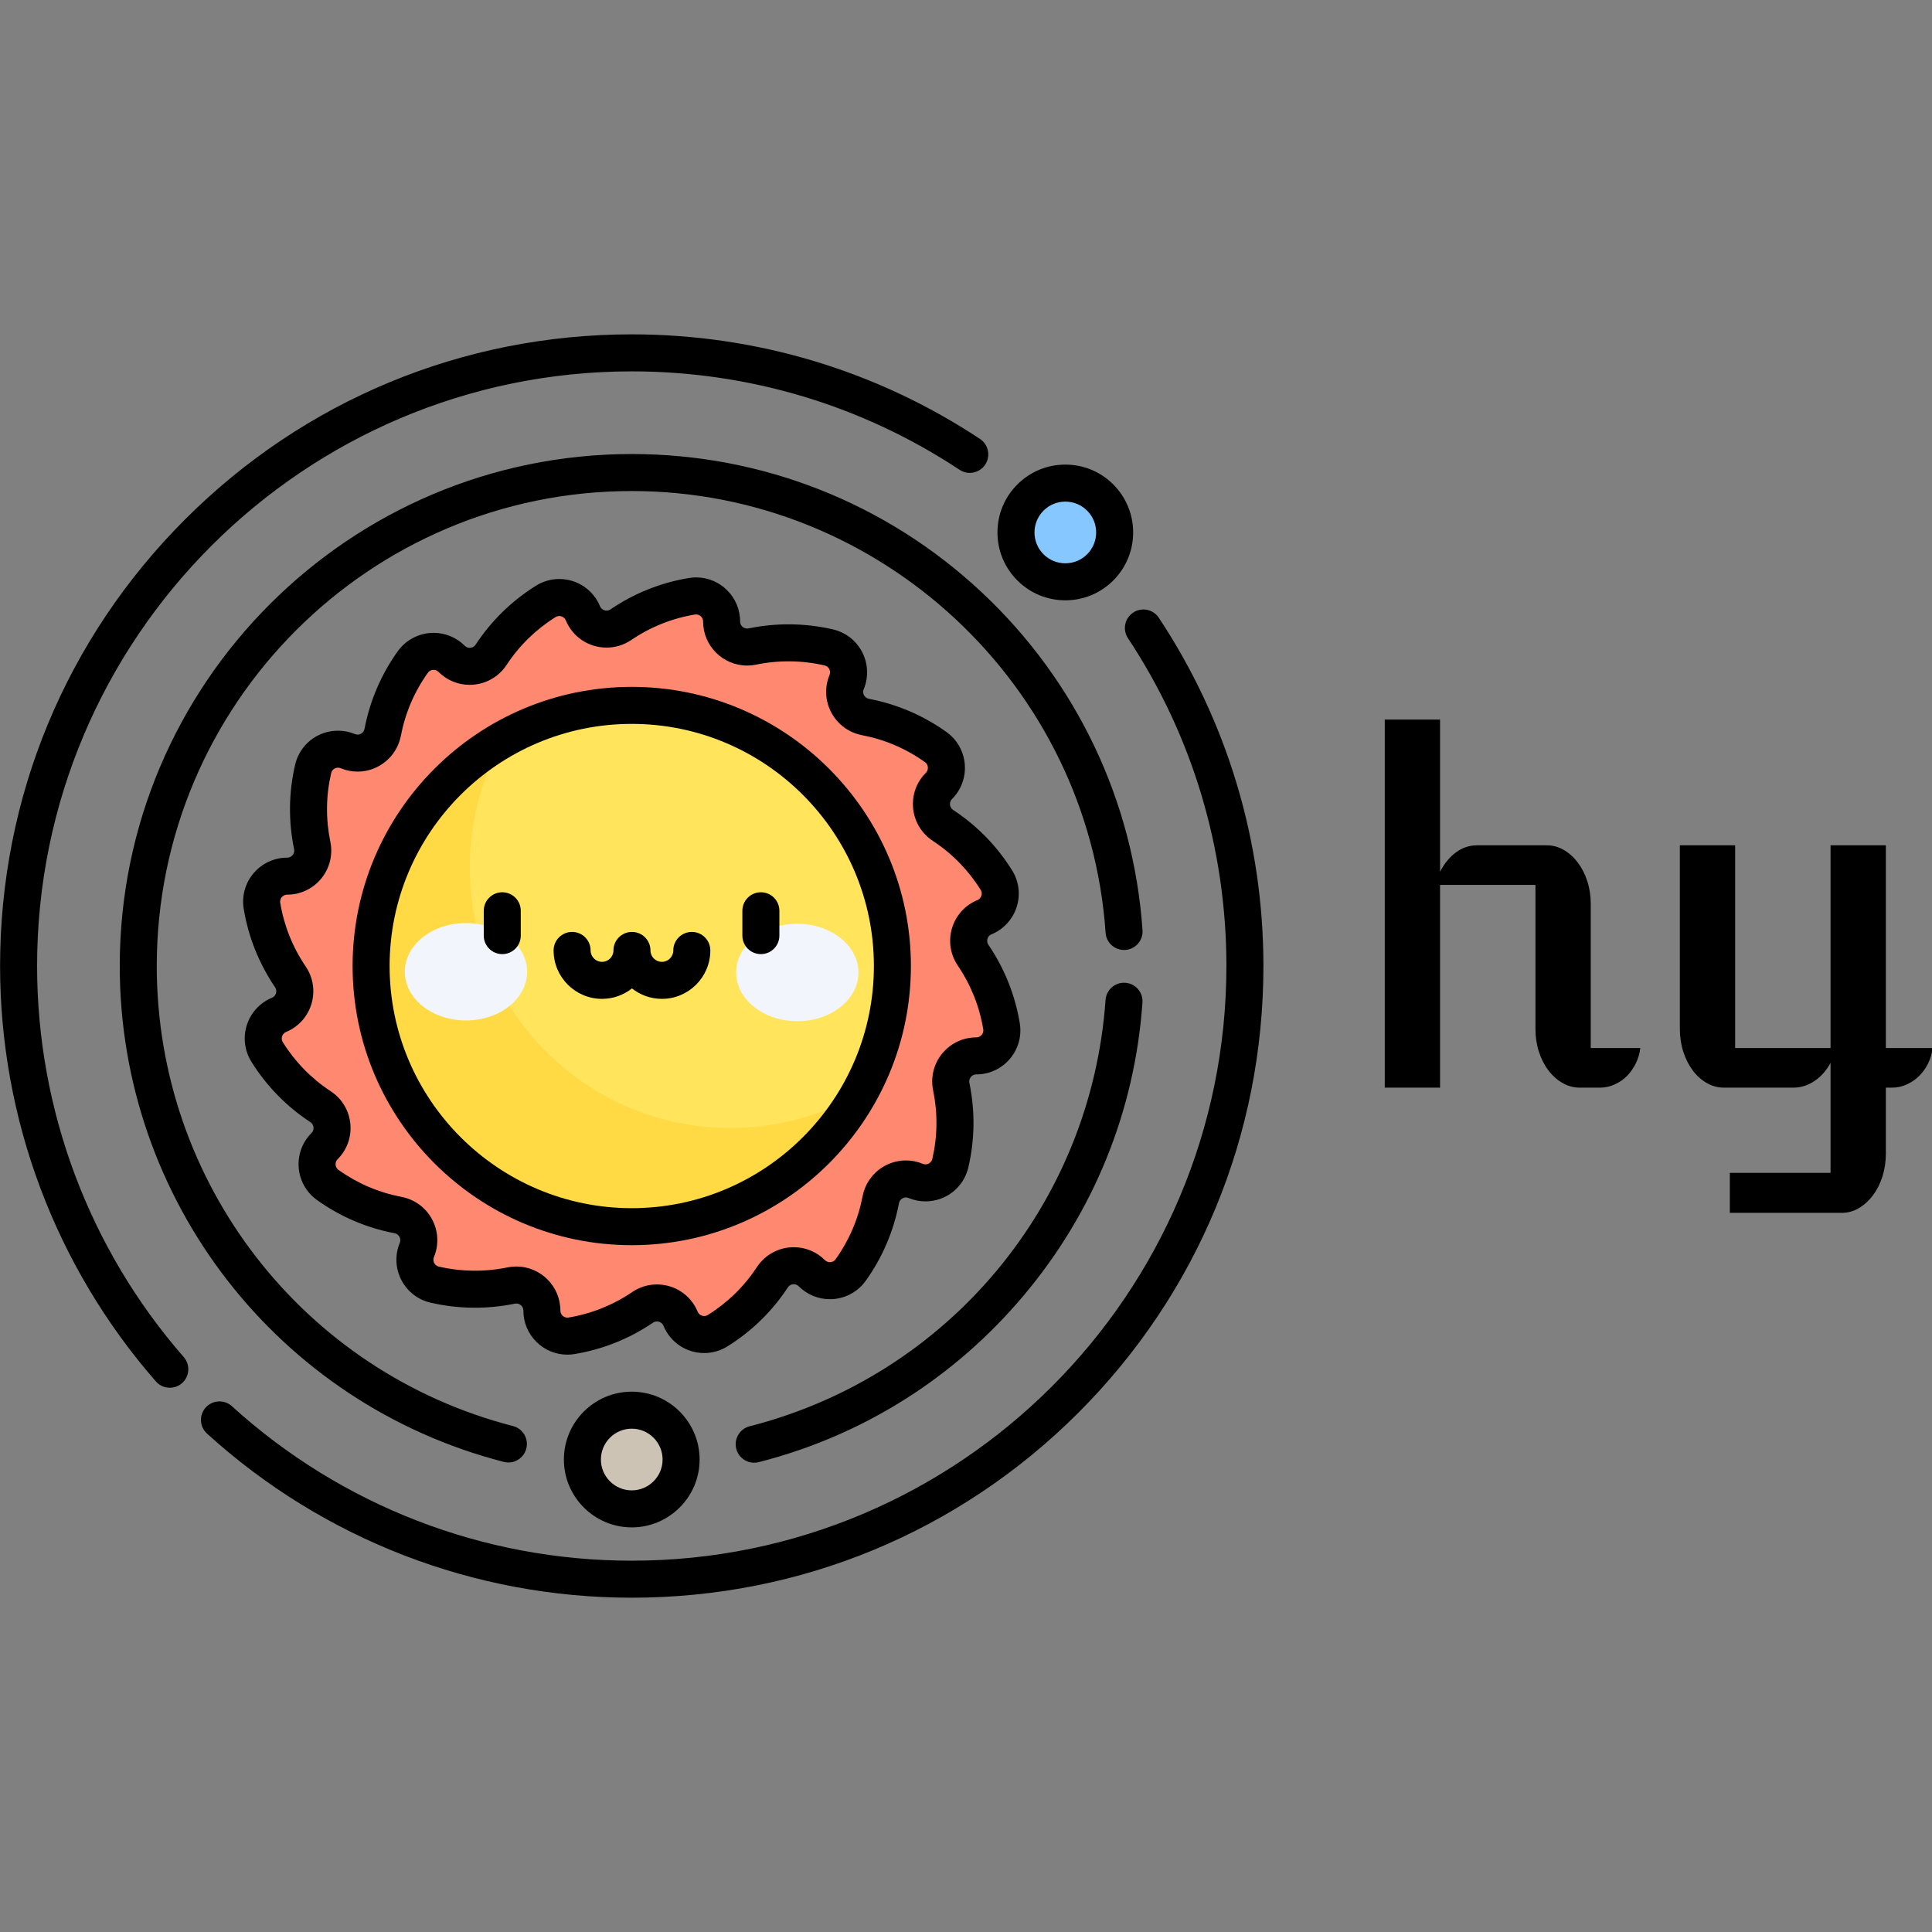 <svg xmlns="http://www.w3.org/2000/svg" width="512" height="512" viewBox="0 0 512 512" style="overflow: visible;"><rect x="0" y="0" width="512" height="512" fill="#808080" stroke="none"/><g data-uid="o_f7bik9hgl_51" transform="matrix(1.368, 0, 0, 1.368, -99.055, -38.466)"><g data-icon="" transform="matrix(0.478, 0, 0, 0.478, 72.424, 92.891)" data-uid="o_f7bik9hgl_5"><path d="m117.658 260.393c-5.755-8.489-9.765-18.256-11.516-28.787-1.047-6.3 3.842-12.028 10.228-12.028 6.567 0 11.462-6.029 10.137-12.461-2.068-10.045-2.036-20.603.377-31.003 1.443-6.221 8.152-9.642 14.052-7.198 6.067 2.513 12.896-1.184 14.134-7.633 1.933-10.072 6.003-19.814 12.212-28.498 3.714-5.195 11.221-5.789 15.737-1.273 4.643 4.643 12.368 3.841 15.979-1.643 5.64-8.565 13.129-16.008 22.189-21.656 5.42-3.378 12.583-1.054 15.027 4.847 2.513 6.067 9.956 8.282 15.392 4.597 8.489-5.755 18.256-9.765 28.787-11.516 6.3-1.047 12.028 3.842 12.028 10.228 0 6.567 6.029 11.462 12.461 10.137 10.045-2.068 20.603-2.036 31.003.377 6.221 1.443 9.642 8.152 7.198 14.052-2.513 6.067 1.184 12.896 7.633 14.134 10.072 1.933 19.814 6.003 28.498 12.212 5.195 3.714 5.789 11.221 1.273 15.737-4.643 4.643-3.841 12.368 1.643 15.979 8.565 5.64 16.008 13.129 21.656 22.189 3.378 5.42 1.054 12.583-4.847 15.027-6.067 2.513-8.282 9.956-4.597 15.392 5.755 8.489 9.765 18.256 11.516 28.787 1.047 6.3-3.842 12.028-10.228 12.028-6.567 0-11.462 6.029-10.137 12.461 2.068 10.045 2.036 20.603-.377 31.003-1.443 6.221-8.152 9.642-14.052 7.198-6.067-2.513-12.896 1.184-14.134 7.633-1.933 10.072-6.003 19.814-12.212 28.498-3.714 5.195-11.221 5.789-15.737 1.273-4.643-4.643-12.368-3.841-15.979 1.643-5.64 8.565-13.129 16.008-22.189 21.656-5.42 3.378-12.583 1.054-15.027-4.847-2.513-6.067-9.956-8.282-15.392-4.597-8.489 5.755-18.256 9.765-28.787 11.516-6.3 1.047-12.028-3.842-12.028-10.228 0-6.567-6.029-11.462-12.461-10.137-10.045 2.068-20.603 2.036-31.003-.377-6.221-1.443-9.642-8.152-7.198-14.052 2.513-6.067-1.184-12.896-7.633-14.134-10.072-1.933-19.814-6.003-28.498-12.212-5.195-3.714-5.789-11.221-1.273-15.737 4.643-4.643 3.841-12.368-1.643-15.979-8.565-5.64-16.008-13.129-21.656-22.189-3.378-5.42-1.054-12.583 4.847-15.027 6.066-2.513 8.282-9.956 4.597-15.392z" fill="#ff8870" data-uid="o_f7bik9hgl_6"></path><path fill="#ffe45c" data-type="circle" data-cx="256" data-cy="256" data-r="105.634" d="M256,256m-105.634,0a105.634,105.634 0 1, 0 211.268,0a105.634,105.634 0 1, 0 -211.268,0" data-uid="o_f7bik9hgl_7"></path><path d="m296 321.634c-58.34 0-105.634-47.294-105.634-105.634 0-18.896 4.966-36.63 13.658-51.976-32.035 18.142-53.658 52.532-53.658 91.976 0 58.34 47.294 105.634 105.634 105.634 39.444 0 73.834-21.622 91.976-53.658-15.346 8.691-33.08 13.658-51.976 13.658z" fill="#ffda45" data-uid="o_f7bik9hgl_8"></path><path fill="#f2f6fc" transform="matrix(0.002, -1, 1, 0.002, -69.939, 446.649)" data-cx="188.845" data-cy="258.37" data-rx="19.733" data-ry="24.779" d="M169.112 258.37 C169.112 244.685 177.947 233.591 188.845 233.591 C199.743 233.591 208.578 244.685 208.578 258.37 C208.578 272.055 199.743 283.149 188.845 283.149 C177.947 283.149 169.112 272.055 169.112 258.37 Z" data-uid="o_f7bik9hgl_9"></path><path fill="#f2f6fc" transform="matrix(0.002, -1, 1, 0.002, 63.784, 581.253)" data-cx="323.155" data-cy="258.664" data-rx="19.733" data-ry="24.779" d="M303.422 258.664 C303.422 244.979 312.257 233.885 323.155 233.885 C334.053 233.885 342.888 244.979 342.888 258.664 C342.888 272.349 334.053 283.443 323.155 283.443 C312.257 283.443 303.422 272.349 303.422 258.664 Z" data-uid="o_f7bik9hgl_10"></path><path d="m203.524 251.173c-4.142 0-7.5-3.358-7.5-7.5v-10.07c0-4.142 3.358-7.5 7.5-7.5s7.5 3.358 7.5 7.5v10.07c0 4.142-3.358 7.5-7.5 7.5z" data-uid="o_f7bik9hgl_11"></path><path d="m308.331 251.173c-4.142 0-7.5-3.358-7.5-7.5v-10.07c0-4.142 3.358-7.5 7.5-7.5s7.5 3.358 7.5 7.5v10.07c0 4.142-3.358 7.5-7.5 7.5z" data-uid="o_f7bik9hgl_12"></path><path d="m280.341 242.177c-4.142 0-7.5 3.358-7.5 7.5 0 2.553-2.077 4.63-4.63 4.63s-4.63-2.077-4.63-4.63c0-4.142-3.358-7.5-7.5-7.5s-7.5 3.358-7.5 7.5c0 2.553-2.077 4.63-4.63 4.63s-4.63-2.077-4.63-4.63c0-4.142-3.358-7.5-7.5-7.5s-7.5 3.358-7.5 7.5c0 10.824 8.806 19.63 19.63 19.63 4.579 0 8.787-1.589 12.13-4.227 3.343 2.638 7.551 4.227 12.13 4.227 10.824 0 19.63-8.806 19.63-19.63 0-4.142-3.358-7.5-7.5-7.5z" data-uid="o_f7bik9hgl_13"></path><path fill="#87c7ff" data-type="circle" data-cx="431.716" data-cy="80.284" data-r="20" d="M431.716,80.284m-20,0a20,20 0 1, 0 40,0a20,20 0 1, 0 -40,0" data-uid="o_f7bik9hgl_14"></path><path fill="#cdc3b4" data-type="circle" data-cx="256" data-cy="456" data-r="20" d="M256,456m-20,0a20,20 0 1, 0 40,0a20,20 0 1, 0 -40,0" data-uid="o_f7bik9hgl_15"></path><path d="m305.623 457.296c.614 0 1.238-.076 1.861-.235 42.05-10.737 79.143-34.056 107.268-67.436 28.451-33.768 45.128-74.857 48.228-118.828.292-4.132-2.822-7.717-6.954-8.009-4.125-.284-7.717 2.823-8.009 6.954-5.838 82.81-63.805 152.246-144.244 172.784-4.013 1.025-6.436 5.109-5.412 9.123.867 3.392 3.916 5.647 7.262 5.647z" data-uid="o_f7bik9hgl_16"></path><path d="m256 48.5c-114.416 0-207.5 93.084-207.5 207.5 0 94.739 63.998 177.378 155.63 200.962.627.162 1.256.239 1.875.239 3.34 0 6.387-2.248 7.258-5.632 1.033-4.012-1.382-8.101-5.394-9.133-85.002-21.878-144.369-98.543-144.369-186.436 0-106.145 86.355-192.5 192.5-192.5 100.742 0 185.094 78.634 192.036 179.017.286 4.132 3.859 7.25 8 6.964 4.132-.286 7.25-3.867 6.964-8-3.618-52.322-26.756-100.95-65.151-136.927-38.578-36.147-88.955-56.054-141.849-56.054z" data-uid="o_f7bik9hgl_17"></path><path d="m15 256c0-132.888 108.112-241 241-241 47.489 0 93.429 13.795 132.854 39.893 3.455 2.286 8.108 1.34 10.394-2.114 2.287-3.454 1.34-8.107-2.114-10.394-41.888-27.728-90.691-42.385-141.134-42.385-68.38 0-132.667 26.629-181.019 74.98-48.353 48.353-74.981 112.64-74.981 181.02 0 61.955 22.422 121.742 63.135 168.347 1.483 1.698 3.562 2.566 5.651 2.566 1.75 0 3.509-.609 4.931-1.852 3.12-2.725 3.439-7.463.714-10.583-38.325-43.871-59.431-100.153-59.431-158.478z" data-uid="o_f7bik9hgl_18"></path><path d="m469.612 114.862c-2.287-3.454-6.94-4.399-10.394-2.114-3.454 2.287-4.4 6.94-2.114 10.394 26.101 39.425 39.896 85.367 39.896 132.858 0 132.888-108.112 241-241 241-60.075 0-117.622-22.234-162.042-62.606-3.066-2.786-7.809-2.559-10.595.506s-2.56 7.809.506 10.595c47.187 42.886 108.317 66.505 172.131 66.505 68.38 0 132.667-26.629 181.02-74.98 48.351-48.353 74.98-112.64 74.98-181.02 0-50.445-14.657-99.25-42.388-141.138z" data-uid="o_f7bik9hgl_19"></path><path d="m294.779 410.151c9.848-6.139 18.085-14.178 24.485-23.896.772-1.172 1.943-1.299 2.411-1.299.532 0 1.312.145 2.001.834 3.377 3.377 7.864 5.237 12.636 5.236 5.749 0 11.171-2.786 14.506-7.45 6.749-9.439 11.283-20.02 13.477-31.447.295-1.537 1.636-2.34 2.809-2.34.366 0 .732.075 1.09.223 2.187.906 4.487 1.365 6.837 1.365 8.355 0 15.506-5.674 17.391-13.797 2.623-11.304 2.764-22.813.417-34.21-.241-1.169.264-2.006.585-2.401.319-.391 1.029-1.047 2.207-1.047 5.263 0 10.234-2.304 13.638-6.32 3.394-4.005 4.848-9.267 3.989-14.438-1.903-11.448-6.178-22.135-12.707-31.765-.67-.988-.525-1.955-.378-2.443.145-.483.55-1.361 1.638-1.812 4.862-2.014 8.574-6.045 10.181-11.059 1.603-4.999.932-10.417-1.84-14.864-6.139-9.848-14.178-18.085-23.896-24.485-.997-.656-1.232-1.604-1.284-2.111-.051-.502-.013-1.468.82-2.301 3.722-3.722 5.608-8.865 5.175-14.113-.432-5.231-3.125-9.98-7.389-13.029-9.439-6.749-20.02-11.283-31.447-13.477-1.172-.225-1.753-1.011-1.995-1.46-.239-.444-.573-1.351-.123-2.438 2.014-4.863 1.788-10.337-.621-15.02-2.401-4.667-6.706-8.024-11.812-9.208-11.186-2.596-22.94-2.737-34.21-.417-.204.042-.408.063-.606.063-1.367 0-2.842-1.091-2.842-2.855 0-9.854-7.994-17.87-17.821-17.87-.978 0-1.966.082-2.938.243-11.448 1.903-22.135 6.178-31.765 12.707-.492.333-1.031.502-1.604.502-.886 0-2.112-.461-2.651-1.762-2.777-6.705-9.263-11.038-16.523-11.038-3.319 0-6.57.933-9.4 2.697-9.848 6.139-18.085 14.178-24.485 23.896-.772 1.172-1.943 1.299-2.411 1.299-.532 0-1.312-.145-2.001-.834-3.376-3.377-7.864-5.236-12.636-5.236-5.749 0-11.171 2.785-14.506 7.45-6.749 9.439-11.283 20.02-13.477 31.447-.295 1.537-1.636 2.34-2.809 2.34-.366 0-.732-.075-1.09-.223-2.187-.906-4.487-1.365-6.837-1.365-8.355 0-15.506 5.673-17.391 13.797-2.623 11.304-2.764 22.813-.417 34.21.241 1.169-.264 2.006-.585 2.401-.319.391-1.029 1.047-2.207 1.047-5.263 0-10.234 2.304-13.638 6.32-3.394 4.005-4.848 9.267-3.989 14.438 1.903 11.448 6.178 22.135 12.707 31.765.67.988.525 1.955.378 2.443-.145.483-.55 1.361-1.638 1.812-4.862 2.014-8.574 6.045-10.181 11.059-1.603 4.999-.932 10.417 1.84 14.864 6.139 9.848 14.178 18.085 23.896 24.485.997.656 1.232 1.604 1.284 2.111.051.502.013 1.468-.82 2.301-3.722 3.722-5.608 8.865-5.175 14.113.432 5.231 3.125 9.98 7.389 13.029 9.439 6.749 20.02 11.283 31.447 13.477 1.172.225 1.753 1.011 1.995 1.46.239.444.573 1.351.123 2.438-2.014 4.863-1.788 10.337.621 15.02 2.401 4.667 6.706 8.024 11.812 9.208 11.187 2.596 22.941 2.737 34.21.417.204-.042.408-.063.606-.063 1.367 0 2.842 1.091 2.842 2.855 0 4.8 1.875 9.305 5.28 12.685 3.37 3.344 7.824 5.186 12.542 5.185.978 0 1.966-.082 2.937-.243 11.448-1.903 22.135-6.178 31.765-12.707.492-.333 1.031-.502 1.604-.502.886 0 2.112.461 2.651 1.762 2.777 6.705 9.264 11.038 16.523 11.038 3.32 0 6.57-.933 9.4-2.697zm-12.065-14.081c-2.773-6.695-9.253-11.022-16.509-11.022-3.578 0-7.042 1.067-10.021 3.086-7.827 5.306-16.51 8.78-25.808 10.326-.161.026-.322.04-.479.04-.987 0-1.66-.521-1.973-.832-.386-.383-.847-1.048-.847-2.039 0-9.845-8.004-17.854-17.842-17.854-1.212 0-2.434.125-3.631.371-9.16 1.886-18.706 1.772-27.796-.337-1.1-.255-1.639-1.023-1.863-1.458-.228-.443-.544-1.347-.101-2.418 2.062-4.978 1.779-10.552-.776-15.294-2.56-4.75-7.069-8.058-12.372-9.076-9.287-1.783-17.883-5.467-25.551-10.948-.918-.657-1.123-1.573-1.164-2.061-.041-.497.013-1.453.833-2.272 3.81-3.811 5.681-9.069 5.135-14.428-.547-5.368-3.447-10.149-7.957-13.119-7.897-5.201-14.43-11.894-19.416-19.892-.597-.958-.436-1.883-.287-2.349.152-.475.568-1.338 1.638-1.781 4.978-2.062 8.72-6.203 10.267-11.363 1.549-5.168.699-10.696-2.331-15.166-5.306-7.827-8.78-16.51-10.326-25.808-.185-1.114.318-1.907.635-2.28.322-.38 1.036-1.019 2.195-1.019 5.388 0 10.43-2.395 13.833-6.57 3.409-4.182 4.739-9.614 3.65-14.903-1.907-9.263-1.794-18.614.337-27.796.349-1.502 1.685-2.187 2.779-2.187.371 0 .74.075 1.097.223 2.187.906 4.484 1.365 6.83 1.365 8.549 0 15.926-6.104 17.54-14.513 1.783-9.287 5.467-17.883 10.948-25.551.757-1.059 1.864-1.173 2.304-1.173.542 0 1.333.146 2.029.843 3.372 3.371 7.849 5.228 12.608 5.228 6.035 0 11.62-3.009 14.938-8.049 5.201-7.897 11.894-14.43 19.892-19.416.454-.283.947-.426 1.465-.426.89 0 2.122.466 2.665 1.778 2.773 6.695 9.253 11.022 16.509 11.022 3.578 0 7.042-1.067 10.021-3.086 7.827-5.306 16.51-8.78 25.808-10.326.161-.026.321-.04.478-.04 1.362 0 2.821 1.153 2.821 2.87 0 9.845 8.004 17.855 17.842 17.855 1.212 0 2.434-.125 3.631-.372 9.16-1.886 18.706-1.772 27.795.337 1.1.255 1.639 1.023 1.863 1.458.228.443.544 1.347.101 2.418-2.062 4.978-1.779 10.552.776 15.294 2.56 4.75 7.069 8.058 12.372 9.076 9.287 1.783 17.883 5.467 25.551 10.948.918.657 1.123 1.573 1.164 2.061.041.497-.013 1.453-.833 2.272-3.81 3.811-5.681 9.069-5.135 14.428.547 5.368 3.447 10.149 7.957 13.119 7.897 5.201 14.43 11.894 19.416 19.892.597.958.436 1.883.287 2.349-.152.475-.568 1.338-1.638 1.781-4.978 2.062-8.72 6.203-10.267 11.363-1.549 5.168-.699 10.696 2.331 15.166 5.306 7.827 8.78 16.51 10.326 25.808.185 1.114-.318 1.907-.635 2.28-.322.38-1.036 1.019-2.195 1.019-5.388 0-10.43 2.395-13.833 6.57-3.409 4.182-4.739 9.614-3.65 14.903 1.907 9.263 1.794 18.614-.337 27.796-.349 1.502-1.685 2.187-2.779 2.187-.37 0-.739-.075-1.097-.223-2.187-.906-4.484-1.365-6.83-1.365-8.549 0-15.926 6.104-17.54 14.513-1.783 9.287-5.467 17.883-10.948 25.551-.757 1.059-1.864 1.173-2.305 1.173-.541 0-1.332-.146-2.028-.843-3.372-3.371-7.849-5.228-12.608-5.228-6.035 0-11.62 3.009-14.938 8.049-5.201 7.897-11.894 14.43-19.892 19.416-.454.283-.947.426-1.465.426-.889.001-2.121-.465-2.664-1.777z" data-uid="o_f7bik9hgl_20"></path><path d="m369.134 256c0-62.382-50.751-113.134-113.134-113.134s-113.134 50.752-113.134 113.134 50.752 113.134 113.134 113.134 113.134-50.752 113.134-113.134zm-113.134 98.134c-54.111 0-98.134-44.022-98.134-98.134s44.022-98.134 98.134-98.134 98.134 44.022 98.134 98.134-44.023 98.134-98.134 98.134z" data-uid="o_f7bik9hgl_21"></path><path d="m431.716 107.784c7.346 0 14.252-2.86 19.446-8.055 10.722-10.722 10.722-28.169 0-38.891-5.194-5.194-12.1-8.054-19.446-8.054-7.345 0-14.251 2.86-19.445 8.054s-8.055 12.1-8.055 19.446c0 7.345 2.86 14.251 8.055 19.445 5.193 5.195 12.1 8.055 19.445 8.055zm-8.839-36.339c2.361-2.361 5.5-3.661 8.839-3.661s6.479 1.3 8.839 3.661c4.874 4.874 4.874 12.804 0 17.678-2.361 2.361-5.5 3.661-8.839 3.661s-6.478-1.3-8.839-3.661c-4.874-4.874-4.874-12.804 0-17.678z" data-uid="o_f7bik9hgl_22"></path><path d="m228.5 456c0 15.164 12.336 27.5 27.5 27.5s27.5-12.336 27.5-27.5-12.336-27.5-27.5-27.5-27.5 12.336-27.5 27.5zm40 0c0 6.893-5.607 12.5-12.5 12.5s-12.5-5.607-12.5-12.5 5.607-12.5 12.5-12.5 12.5 5.607 12.5 12.5z" data-uid="o_f7bik9hgl_23"></path></g><path text-anchor="middle" offset="0.5" fill="#000000" space="preserve" font-scale="contain" font-size="48" font-family="Atomic Age" text="hy" font-style="normal" font-weight="400" data-fl-textpath="" transform="matrix(1.913, 0, 0, 1.913, 389.224, 238.816)" data-uid="o_f7bik9hgl_24" d="M-25.383 0L-25.383-37.27L-19.783-37.27L-19.783-21.87Q-19.123-23.13 -18.153-23.84Q-17.183-24.54 -16.033-24.54L-16.033-24.54L-8.973-24.54Q-8.063-24.54 -7.253-24.07Q-6.443-23.6 -5.833-22.79Q-5.223-21.98 -4.873-20.91Q-4.523-19.83 -4.523-18.59L-4.523-18.59L-4.523-4.01L 0.497-4.01Q 0.397-3.19  0.037-2.45Q-0.333-1.71 -0.863-1.17Q-1.403-0.63 -2.113-0.32Q-2.813 0 -3.563 0L-3.563 0L-5.653 0Q-6.563 0 -7.383-0.47Q-8.203-0.94 -8.813-1.75Q-9.423-2.55 -9.773-3.63Q-10.123-4.71 -10.123-5.95L-10.123-5.95L-10.123-20.53L-19.783-20.53L-19.783 0L-25.383 0ZM 4.5-5.95L 4.5-24.54L 10.1-24.54L 10.1-4.01L 19.76-4.01L 19.76-24.54L 25.36-24.54L 25.36-4.01L 30.09-4.01Q 30-3.19  29.64-2.45Q 29.27-1.71  28.72-1.17Q 28.17-0.63  27.47-0.32Q 26.77 0  25.99 0L 25.99 0L 25.36 0L 25.36 6.68Q 25.36 7.92  25.01 9.01Q 24.66 10.1  24.05 10.91Q 23.44 11.72  22.63 12.2Q 21.82 12.68  20.91 12.68L 20.91 12.68L 9.56 12.68L 9.56 8.63L 19.76 8.63L 19.76-2.51Q 19.13-1.34  18.13-0.67Q 17.13 0  16.01 0L 16.01 0L 8.95 0Q 8.04 0  7.22-0.47Q 6.4-0.94  5.8-1.75Q 5.2-2.55  4.85-3.63Q 4.5-4.71  4.5-5.95L 4.5-5.95Z"></path></g></svg>